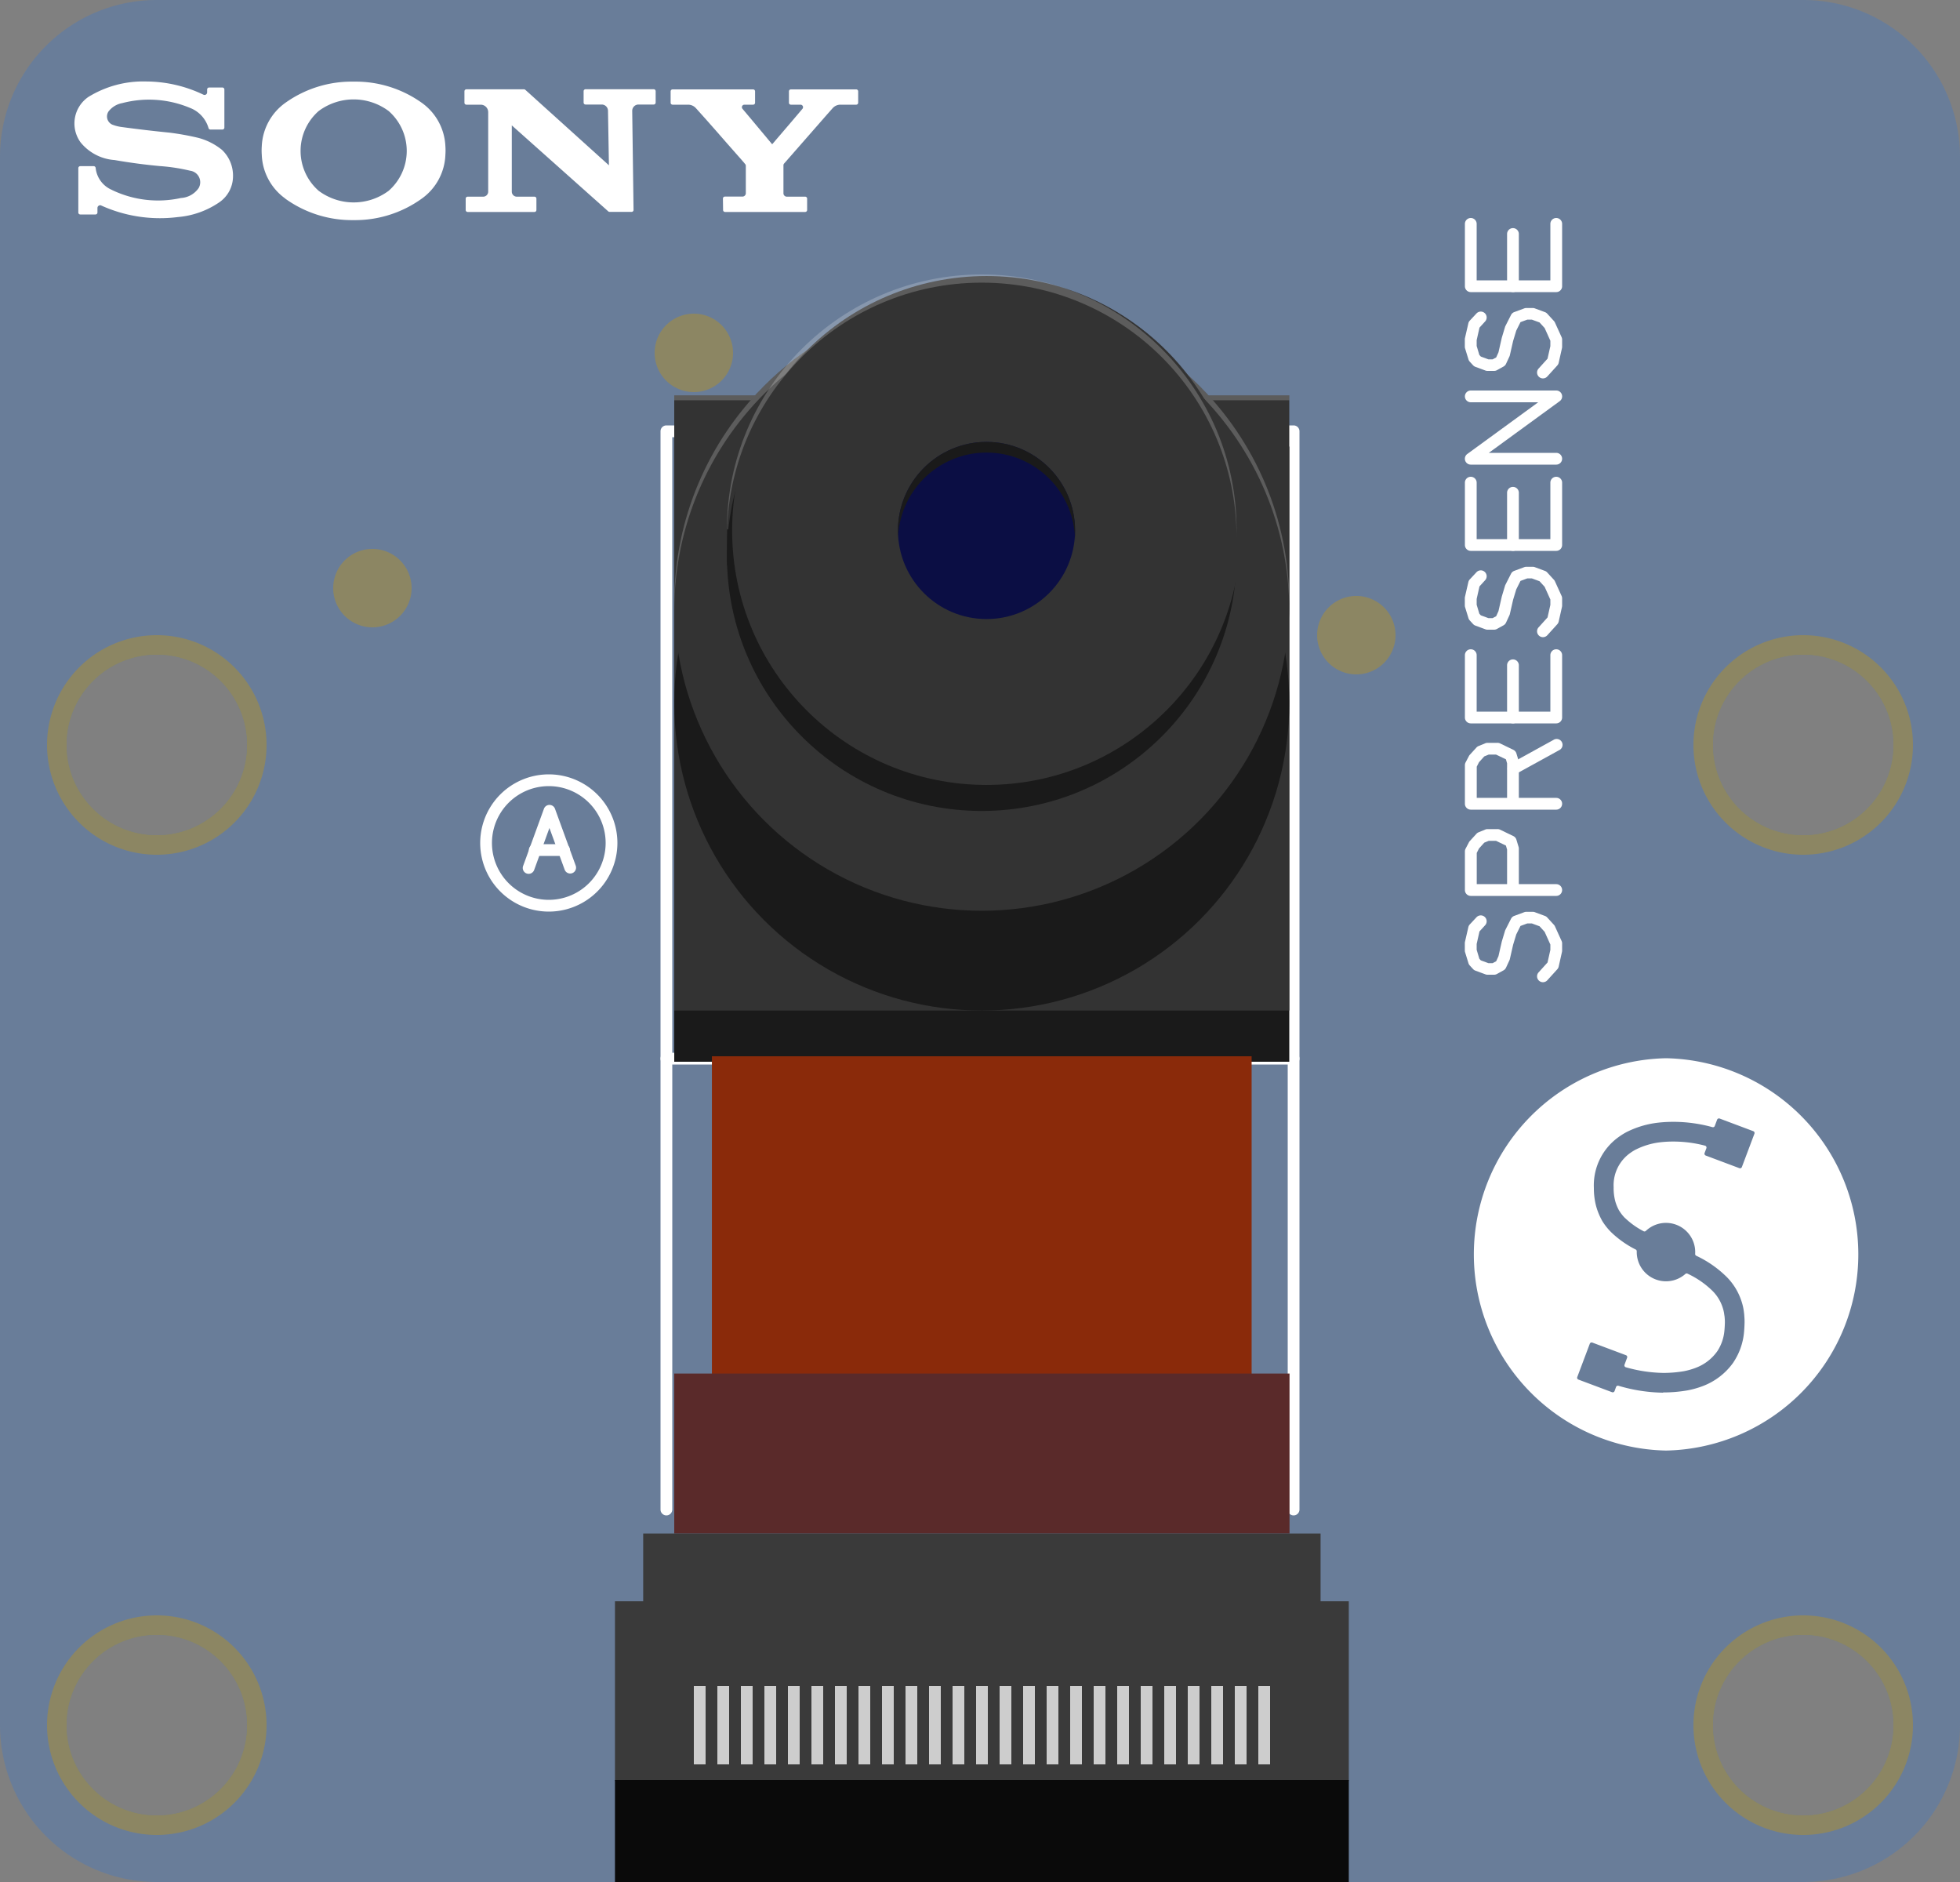 <svg fill="none" height="24mm" stroke-linecap="round" stroke-linejoin="round" viewBox="0 0 25 24" width="25mm" xmlns="http://www.w3.org/2000/svg">
	<rect x="0" y="0" width="25" height="24" fill="#808080" stroke="none"/>
	<g id="breadboard">
	<g transform="matrix(1 0 0 -1 0 24)"><path d="m25 2a2 2 0 0 0 -2-2h-21a2 2 0 0 0 -2 2v20a2 2 0 0 0 2 2h21a2 2 0 0 0 2-2zm-21.85 12.5a1.15 1.15 0 0 1 -2.3 0 1.15 1.15 0 0 1 2.3 0zm21 0a1.15 1.15 0 0 1 -2.3 0 1.15 1.15 0 0 1 2.3 0zm-21-12.5a1.15 1.15 0 0 1 -2.3 0 1.15 1.15 0 0 1 2.3 0zm21 0a1.15 1.15 0 0 1 -2.3 0 1.15 1.15 0 0 1 2.3 0z" fill="#697d99"/> /&gt;
        <g fill="#fff"><path d="m8.575 10.5a.075.075 0 0 0 -.15 0v8a.075.075 0 0 0 .075.075h8a.075.075 0 0 0 .075-.075v-8a.075.075 0 0 0 -.075-.075h-8a.075.075 0 0 0 0 .15h7.925v7.85h-7.85z"/><path d="m8.425 10.5a.075.075 0 0 0 .15 0v-5.75a.075.075 0 0 0 -.15 0z"/><path d="m16.425 10.5a.075.075 0 0 0 .15 0v-5.75a.075.075 0 0 0 -.15 0z"/><path d="m12.5 17.425a.075.075 0 0 0 0 .15 3.075 3.075 0 0 0 0-6.15 3.075 3.075 0 0 0 0 6.15.075.075 0 0 0 0-.15 2.925 2.925 0 0 1 0-5.85 2.925 2.925 0 0 1 0 5.85z"/><path d="m7 13.975a.075.075 0 0 0 0 .15.875.875 0 0 0 0-1.75.875.875 0 0 0 0 1.75.075.075 0 0 0 0-.15.725.725 0 0 1 0-1.45.725.725 0 0 1 0 1.45z"/><path d="m6.814 12.908a.075.075 0 1 0 -.141.051l.265.727a.075.075 0 0 0 .141 0l.265-.727a.075.075 0 0 0 -.141-.051l-.195.533z"/><path d="m6.821 13.085a.075.075 0 0 0 0 .15h.374a.075.075 0 0 0 0-.15z"/><path d="m1.284 21.382a.035.035 0 0 1 -.041-.034v-.058a.025.025 0 0 0 -.025-.025h-.194a.025.025 0 0 0 -.025.025v.566a.025.025 0 0 0 .025.025h.171a.025.025 0 0 0 .025-.022.343.343 0 0 1 .208-.281.025.025 0 0 0 .001-.001 1.354 1.354 0 0 1 .874-.103.025.025 0 0 0 .004.001.295.295 0 0 1 .227.127.148.148 0 0 1 -.103.22.025.025 0 0 0 -.002 0 2.347 2.347 0 0 1 -.389.06 7.19 7.19 0 0 0 -.578.077.614.614 0 0 0 -.433.224.41.41 0 0 0 .093.577.025.025 0 0 0 .001.001 1.33 1.33 0 0 0 .74.2 1.707 1.707 0 0 0 .735-.17.033.033 0 0 1 .044.031.025.025 0 0 0 0 0v.037a.025.025 0 0 0 .025.025h.17a.025.025 0 0 0 .025-.025v-.486a.025.025 0 0 0 -.025-.025h-.153a.025.025 0 0 0 -.024.018.393.393 0 0 1 -.239.259 1.348 1.348 0 0 1 -.866.059.025.025 0 0 0 -.002-0.0.286.286 0 0 1 -.167-.103.114.114 0 0 1 .048-.171.515.515 0 0 1 .12-.03 17.225 17.225 0 0 1 .603-.071.025.025 0 0 0 .001-0 3.433 3.433 0 0 0 .359-.064.8.8 0 0 0 .309-.152.025.025 0 0 0 .002-.001.452.452 0 0 0 .144-.346.403.403 0 0 0 -.175-.326 1.097 1.097 0 0 0 -.528-.188 1.815 1.815 0 0 0 -.986.151z"/><path d="m3.639 21.468a.718.718 0 0 0 -.3.559.746.746 0 0 0 -.002.054.746.746 0 0 0 .002.054.718.718 0 0 0 .304.556 1.455 1.455 0 0 0 .867.268 1.455 1.455 0 0 0 .867-.268.718.718 0 0 0 .304-.556.746.746 0 0 0 .002-.054.746.746 0 0 0 -.002-.054.718.718 0 0 0 -.3-.559 1.455 1.455 0 0 0 -.872-.275 1.455 1.455 0 0 0 -.872.275zm1.313.095a.025.025 0 0 1 .002.001.677.677 0 0 1 .234.502.025.025 0 0 1 0 0v.019a.025.025 0 0 1 0 0.0.677.677 0 0 1 -.234.502.025.025 0 0 1 -.002.001.746.746 0 0 1 -.882 0 .025.025 0 0 1 -.002-.001.677.677 0 0 1 -.234-.502.025.025 0 0 1 0-0v-.019a.025.025 0 0 1 0-0.0.677.677 0 0 1 .234-.502.025.025 0 0 1 .002-.001.746.746 0 0 1 .882 0z"/><path d="m6.528 22.401 0-.845a.064.064 0 0 1 .064-.064h.225a.025.025 0 0 0 .025-.025v-.145a.025.025 0 0 0 -.025-.025h-.852a.025.025 0 0 0 -.025.025v.145a.025.025 0 0 0 .025.025h.198a.064.064 0 0 1 .064.064v1.013a.096.096 0 0 1 -.096.096h-.182a.025.025 0 0 0 -.025.025v.146a.025.025 0 0 0 .025.025h.734a.025.025 0 0 0 .017-.006l1.067-.963-.012.696a.08.08 0 0 1 -.08.079h-.206a.025.025 0 0 0 -.025.025v.145a.025.025 0 0 0 .025.025h.869a.025.025 0 0 0 .025-.025v-.145a.025.025 0 0 0 -.025-.025h-.194a.08.08 0 0 1 -.08-.081l.017-1.263a.025.025 0 0 0 -.025-.025h-.28a.025.025 0 0 0 -.017.006z"/><path d="m9.221 21.468a.025.025 0 0 0 .025.025l.224-0a.043.043 0 0 1 .043.043l0.0.349a.032.032 0 0 1 -.007.021l-.01.012-.009.011-.014.016-.018.021-.048.054-.059.067-.066.075-.07.08-.07.08-.127.144-.069.077-.015.017-.011.012-.044.049a.133.133 0 0 1 -.099.044h-.198a.025.025 0 0 0 -.025.025v.145a.025.025 0 0 0 .025.025h1.027a.025.025 0 0 0 .025-.025v-.145a.025.025 0 0 0 -.025-.025h-.111a.032.032 0 0 1 -.025-.052l.122-.145.192-.23a.025.025 0 0 0 0-0l.051-.061a.025.025 0 0 0 0-0l.006-.007a.025.025 0 0 0 0-0l.008-.01.007.008.015.017.026.031.055.064.113.132.086.101.084.099a.032.032 0 0 1 -.024.053h-.123a.025.025 0 0 0 -.025.025v.145a.025.025 0 0 0 .025.025h.833a.025.025 0 0 0 .025-.025v-.145a.025.025 0 0 0 -.025-.025h-.201a.133.133 0 0 1 -.1-.045l-.031-.035-.046-.052-.542-.619a.025.025 0 0 0 0 0 .032.032 0 0 1 -.008-.021v-.358a.043.043 0 0 1 .043-.043h.234a.025.025 0 0 0 .025-.025v-.145a.025.025 0 0 0 -.025-.025h-1.022a.025.025 0 0 0 -.025.025z"/><path d="m18.832 12.302a.075.075 0 1 0 .111-.101l-.072-.079-.036-.16v-.074l.034-.114.019-.021.098-.036h.052l.046.025.029.064.041.18a.075.075 0 0 0 .001.005l.042.14a.075.075 0 0 0 .005.012l.071.14a.075.075 0 0 0 .041.037l.127.047a.075.075 0 0 0 .026.005h.085a.075.075 0 0 0 .026-.005l.127-.047a.075.075 0 0 0 .03-.02l.085-.093a.075.075 0 0 0 .013-.019l.085-.187a.075.075 0 0 0 .007-.031v-.093a.075.075 0 0 0 -.002-.017l-.042-.187a.075.075 0 0 0 -.018-.034l-.127-.14a.075.075 0 0 0 -.111.101l.114.126.036.16v.069l-.073.162-.065.071-.098.036h-.058l-.087-.032-.054-.108-.04-.132-.042-.184a.075.075 0 0 0 -.005-.014l-.043-.093a.075.075 0 0 0 -.032-.035l-.085-.047a.075.075 0 0 0 -.036-.009h-.085a.075.075 0 0 0 -.026.005l-.127.047a.075.075 0 0 0 -.03.02l-.043.047a.075.075 0 0 0 -.016.029l-.043.14a.075.075 0 0 0 -.003.022v.093a.075.075 0 0 0 .002.017l.043.187a.075.075 0 0 0 .018.034z"/><path d="m19.85 12.725a.075.075 0 0 0 0-.15h-1.09a.075.075 0 0 0 -.075.075v.491a.075.075 0 0 0 .008.035l.043.082a.075.075 0 0 0 .011.016l.085.093a.075.075 0 0 0 .027.019l.085.035a.075.075 0 0 0 .029.006h.127a.075.075 0 0 0 .033-.007l.17-.082a.075.075 0 0 0 .039-.046l.028-.093a.075.075 0 0 0 .003-.022v-.526a.075.075 0 0 0 -.15 0v.515l-.015.051-.125.06h-.095l-.056-.023-.067-.074-.029-.057v-.398z"/><path d="m19.85 13.825a.075.075 0 0 0 0-.15h-1.09a.075.075 0 0 0 -.075.075v.491a.075.075 0 0 0 .008.035l.043.082a.075.075 0 0 0 .011.016l.085.093a.075.075 0 0 0 .027.019l.085.035a.075.075 0 0 0 .029.006h.127a.075.075 0 0 0 .033-.007l.17-.082a.075.075 0 0 0 .039-.046l.028-.093a.075.075 0 0 0 .003-.022v-.526a.075.075 0 0 0 -.15 0v.515l-.015.051-.125.06h-.095l-.056-.023-.067-.074-.029-.057v-.398z"/><path d="m19.334 14.129a.075.075 0 0 0 -.072.131l.552.304a.075.075 0 1 0 .072-.131z"/><path d="m18.685 15.645a.075.075 0 0 0 .15 0v-.72h.94v.72a.075.075 0 0 0 .15 0v-.795a.075.075 0 0 0 -.075-.075h-1.09a.075.075 0 0 0 -.075.075z"/><path d="m19.373 14.85a.075.075 0 0 0 -.15 0v.666a.075.075 0 0 0 .15 0z"/><path d="m18.832 16.702a.075.075 0 0 0 .111-.101l-.072-.079-.036-.16v-.074l.034-.114.019-.021.098-.036h.052l.046.025.029.064.041.18a.075.075 0 0 0 .001.005l.042.14a.075.075 0 0 0 .005.012l.071.14a.075.075 0 0 0 .041.037l.127.047a.075.075 0 0 0 .026.005h.085a.075.075 0 0 0 .026-.005l.127-.047a.075.075 0 0 0 .03-.02l.085-.093a.075.075 0 0 0 .013-.019l.085-.187a.075.075 0 0 0 .007-.031v-.093a.075.075 0 0 0 -.002-.017l-.042-.187a.075.075 0 0 0 -.018-.034l-.127-.14a.075.075 0 0 0 -.111.101l.114.126.036.16v.069l-.073.162-.065.071-.098.036h-.058l-.087-.032-.054-.108-.04-.132-.042-.184a.075.075 0 0 0 -.005-.014l-.043-.093a.075.075 0 0 0 -.032-.035l-.085-.047a.075.075 0 0 0 -.036-.009h-.085a.075.075 0 0 0 -.026.005l-.127.047a.075.075 0 0 0 -.03.02l-.043.047a.075.075 0 0 0 -.016.029l-.043.14a.075.075 0 0 0 -.003.022v.093a.075.075 0 0 0 .002.017l.043.187a.075.075 0 0 0 .018.034z"/><path d="m18.685 17.845a.075.075 0 0 0 .15 0v-.72h.94v.72a.075.075 0 0 0 .15 0v-.795a.075.075 0 0 0 -.075-.075h-1.09a.075.075 0 0 0 -.075.075z"/><path d="m19.373 17.05a.075.075 0 0 0 -.15 0v.666a.075.075 0 0 0 .15 0z"/><path d="m19.85 18.225a.075.075 0 0 0 0-.15h-1.09a.075.075 0 0 0 -.044.136l.904.659h-.86a.075.075 0 0 0 0 .15h1.09a.075.075 0 0 0 .044-.136l-.904-.659z"/><path d="m18.832 20.002a.075.075 0 1 0 .111-.101l-.072-.079-.036-.16v-.074l.034-.114.019-.021.098-.036h.052l.046.025.029.064.041.18a.075.075 0 0 0 .001.005l.042.14a.075.075 0 0 0 .005.012l.071.14a.075.075 0 0 0 .041.037l.127.047a.075.075 0 0 0 .026.005h.085a.075.075 0 0 0 .026-.005l.127-.047a.075.075 0 0 0 .03-.02l.085-.093a.075.075 0 0 0 .013-.019l.085-.187a.075.075 0 0 0 .007-.031v-.093a.075.075 0 0 0 -.002-.017l-.042-.187a.075.075 0 0 0 -.018-.034l-.127-.14a.075.075 0 0 0 -.111.101l.114.126.036.16v.069l-.073.162-.065.071-.098.036h-.058l-.087-.032-.054-.108-.04-.132-.042-.184a.075.075 0 0 0 -.005-.014l-.043-.093a.075.075 0 0 0 -.032-.035l-.085-.047a.075.075 0 0 0 -.036-.009h-.085a.075.075 0 0 0 -.026.005l-.127.047a.075.075 0 0 0 -.03.02l-.043.047a.075.075 0 0 0 -.016.029l-.043.14a.075.075 0 0 0 -.003.022v.093a.075.075 0 0 0 .002.017l.043.187a.075.075 0 0 0 .018.034z"/><path d="m18.685 21.145a.075.075 0 0 0 .15 0v-.72h.94v.72a.075.075 0 0 0 .15 0v-.795a.075.075 0 0 0 -.075-.075h-1.09a.075.075 0 0 0 -.075.075z"/><path d="m19.373 20.35a.075.075 0 0 0 -.15 0v.666a.075.075 0 0 0 .15 0z"/><path d="m21.251 5.502a2.502 2.502 0 0 0 0 5.003 2.502 2.502 0 0 0 0-5.003zm-.037.741a.025.025 0 0 1 0 0 1.811 1.811 0 0 1 .308.026.025.025 0 0 1 0 0 1.142 1.142 0 0 1 .194.054.84.84 0 0 1 .395.305.025.025 0 0 1 0.0.001.821.821 0 0 1 .133.369 1.668 1.668 0 0 1 .008.135.75.75 0 0 1 -.003.082.025.025 0 0 0 -0.0.001.462.462 0 0 1 -.005.051.025.025 0 0 0 -0.0.001.695.695 0 0 1 -.033.144.778.778 0 0 1 -.189.306 1.391 1.391 0 0 1 -.386.268.025.025 0 0 0 -.014.024.373.373 0 0 1 -.629.293.025.025 0 0 0 -.029-.004 1.023 1.023 0 0 0 -.235.167.025.025 0 0 0 -.001 0.0.52.52 0 0 0 -.076.097.025.025 0 0 0 -.001.001.576.576 0 0 0 -.05.124.025.025 0 0 0 -0.0.001.652.652 0 0 0 -.019.16.253.253 0 0 1 -0.0.013.504.504 0 0 0 .218.439.253.253 0 0 1 .003.002.562.562 0 0 0 .064.039.025.025 0 0 0 .001 0.0.941.941 0 0 0 .29.089 1.426 1.426 0 0 0 .114.01 1.603 1.603 0 0 0 .3-.015h0a1.583 1.583 0 0 0 .176-.036.025.025 0 0 0 .017-.033l-.023-.061a.025.025 0 0 1 .015-.032l.429-.161a.025.025 0 0 1 .032.015l.16.425a.025.025 0 0 1 -.015.032l-.429.161a.025.025 0 0 1 -.032-.015l-.03-.08a.025.025 0 0 0 -.03-.015 1.836 1.836 0 0 1 -.234.049 1.856 1.856 0 0 1 -.349.017 1.679 1.679 0 0 1 -.136-.012 1.193 1.193 0 0 1 -.371-.114.025.025 0 0 1 -0-0.0.815.815 0 0 1 -.095-.058.025.025 0 0 0 -0-0.0.757.757 0 0 1 -.327-.658.025.025 0 0 0 0-.001.905.905 0 0 1 .027-.224.025.025 0 0 1 0-0.0.829.829 0 0 1 .076-.188.025.025 0 0 1 0-.001.773.773 0 0 1 .12-.152 1.276 1.276 0 0 1 .31-.218.025.025 0 0 0 .014-.023.373.373 0 0 1 .62-.289.025.025 0 0 0 .027.004 1.138 1.138 0 0 0 .32-.221.525.525 0 0 0 .127-.206.253.253 0 0 1 .001-.003.442.442 0 0 0 .021-.092.253.253 0 0 1 .002-.012.209.209 0 0 0 .003-.024.253.253 0 0 1 .001-.012.497.497 0 0 0 .002-.054 1.415 1.415 0 0 0 -.007-.114.568.568 0 0 0 -.09-.252.025.025 0 0 0 -.001-.001.587.587 0 0 0 -.274-.21.025.025 0 0 1 -0 0l-.002-.001a.025.025 0 0 1 -0 0 .889.889 0 0 0 -.149-.042 1.558 1.558 0 0 0 -.262-.022.025.025 0 0 0 -0 0 1.839 1.839 0 0 0 -.478.072.025.025 0 0 0 -.017.033l.033.089a.025.025 0 0 1 -.015.032l-.429.161a.025.025 0 0 1 -.032-.015l-.16-.425a.025.025 0 0 1 .015-.032l.429-.161a.025.025 0 0 1 .032.015l.019.052a.025.025 0 0 0 .031.015 2.092 2.092 0 0 1 .569-.088z"/></g><path d="m2 13.1a1.4 1.4 0 0 1 0 2.8 1.4 1.4 0 0 1 0-2.8zm1.15 1.4a1.15 1.15 0 0 0 -2.3 0 1.15 1.15 0 0 0 2.3 0z" fill="#8c8663"/><path d="m2 .6a1.4 1.4 0 0 1 0 2.8 1.4 1.4 0 0 1 0-2.8zm1.15 1.4a1.15 1.15 0 0 0 -2.3 0 1.15 1.15 0 0 0 2.3 0z" fill="#8c8663"/><path d="m23 .6a1.4 1.4 0 0 1 0 2.8 1.4 1.4 0 0 1 0-2.8zm1.15 1.4a1.15 1.15 0 0 0 -2.3 0 1.15 1.15 0 0 0 2.3 0z" fill="#8c8663"/><path d="m23 13.1a1.4 1.4 0 0 1 0 2.8 1.4 1.4 0 0 1 0-2.8zm1.15 1.4a1.15 1.15 0 0 0 -2.3 0 1.15 1.15 0 0 0 2.3 0z" fill="#8c8663"/><path d="m8.15 1.3a.1.1 0 0 0 -.2 0v1.65a.1.1 0 0 0 .2 0z" fill="#fff"/><path d="m8.75 1.4a.1.1 0 0 0 0-.2h-.7a.1.1 0 0 0 0 .2z" fill="#fff"/><path d="m8.36 2.95a.1.1 0 0 0 -.2 0v.1a.1.1 0 0 0 .2 0z" fill="#fff"/><path d="m8.05 2.85a.1.1 0 0 0 0 .2h.21a.1.1 0 0 0 0-.2z" fill="#fff"/><path d="m16.85 2.95a.1.1 0 0 0 .2 0v-1.65a.1.1 0 0 0 -.2 0z" fill="#fff"/><path d="m16.95 1.4a.1.1 0 0 0 0-.2h-.7a.1.1 0 0 0 0 .2z" fill="#fff"/><path d="m16.64 3.05a.1.1 0 0 0 .2 0v-.1a.1.1 0 0 0 -.2 0z" fill="#fff"/><path d="m16.74 2.85a.1.1 0 0 0 0 .2h.21a.1.1 0 0 0 0-.2z" fill="#fff"/><path d="m16.8 15.9a.5.5 0 0 1 1 0 .5.5 0 0 1 -1 0z" fill="#8c8663"/><path d="m4.25 16.5a.5.5 0 0 1 1 0 .5.5 0 0 1 -1 0z" fill="#8c8663"/><path d="m8.35 19.5a.5.5 0 0 1 1 0 .5.5 0 0 1 -1 0z" fill="#8c8663"/></g>
	<g transform="matrix(.012 0 0 .012 8.6 3.5)">
		<path d="m0 182.889h653.75v653.75h-653.75z" fill="#1a1a1a"/>
		<path d="m0 829.889h653.75v6.75h-653.75z" opacity=".4"/>
		<path d="m0 128.472h653.75v653.75h-653.75z" fill="#333"/>
		<path d="m0 128.472h653.75v5.236h-653.75z" fill="#fff" opacity=".2"/>
		<circle cx="326.875" cy="455.347" fill="#1a1a1a" r="326.875"/>
		<circle cx="326.875" cy="349.319" fill="#333" r="326.875"/>
		<path d="m56.042 270.833h541.667v38.472h-541.667z" fill="#1a1a1a"/>
		<circle cx="326.875" cy="299.306" fill="#1a1a1a" r="270.833"/>
		<path d="m0 407.819c0-180.527 146.347-326.875 326.875-326.875s326.875 146.347 326.875 326.875v-8.513c0-180.528-146.347-326.875-326.875-326.875-180.528.013-326.875 146.347-326.875 326.875z" fill="#fff" opacity=".2" transform="translate(0 -50)"/>
		<g transform="matrix(1.3 0 0 1.3 -93 -80)">
			<path d="m254.472 288.153c0-39.986 32.417-61.111 72.403-61.111 39.972 0 72.389 21.125 72.389 61.111l0-8.709c0-39.986-32.417-72.403-72.389-72.403-39.986 0-72.403 32.417-72.403 72.403z" fill="#1a1a1a" opacity=".2"/>
			<circle cx="326.875" cy="270.833" fill="#333" r="208"/>
			<circle cx="326.875" cy="270.833" fill="#0b0e44" r="72.4"/>
			<path d="m254.472 279.542c0-39.986 32.417-72.403 72.403-72.403 39.972 0 72.389 32.417 72.389 72.403l0-8.709c0-39.986-32.417-72.403-72.389-72.403-39.986 0-72.403 32.417-72.403 72.403z" fill="#1a1a1a"/>
		</g>
		<path d="m56.042 279.542c0-149.583 121.25-270.833 270.833-270.833 149.569 0 270.833 121.25 270.833 270.833l0-8.709c0-149.583-121.25-270.833-270.833-270.833s-270.833 121.25-270.833 270.833z" fill="#fff" opacity=".2"/>
		<path d="m597.708 262.139c0 149.583-121.25 270.833-270.833 270.833-149.569 0-270.833-121.25-270.833-270.833l-0 8.694c0 149.583 121.25 270.833 270.833 270.833s270.833-121.25 270.833-270.833z" opacity=".2"/>
		<path d="m597.708 276.278c0 149.583-121.25 270.833-270.833 270.833-149.569 0-270.833-121.25-270.833-270.833v8.708c0 149.583 121.25 270.833 270.833 270.833s270.833-121.25 270.833-270.833v41.292z" opacity=".2"/>
		<path d="m597.708 349.069c0 149.583-121.25 270.833-270.833 270.833s-270.833-121.25-270.833-270.833v8.708c0 149.583 121.25 270.833 270.833 270.833s270.833-121.25 270.833-270.833v41.292z" opacity=".2" transform="translate(0 -50)"/>
		<path d="m40.042 830.833h573.667v338.472h-573.667z" fill="#8a2a0a"/>
		<path d="m0 1168h654v170h-654z" fill="#5a2a2a"/>
		<path d="m-33 1338h720v150h-720z" fill="#3a3a3a"/>
		<path d="m-63 1410h780v191h-780z" fill="#3a3a3a"/>
		<path d="m-63 1600h780v110h-780z" fill="#0a0a0a"/>
	</g>
	<g fill="#cdcdcd" transform="matrix(1 0 0 -1 0 24)">
		<path d="m8.85 1.5h.15v1h-.15z"/>
		<path d="m9.15 1.5h.15v1h-.15z"/>
		<path d="m9.45 1.5h.15v1h-.15z"/>
		<path d="m9.75 1.5h.15v1h-.15z"/>
		<path d="m10.05 1.5h.15v1h-.15z"/>
		<path d="m10.35 1.5h.15v1h-.15z"/>
		<path d="m10.65 1.5h.15v1h-.15z"/>
		<path d="m10.95 1.5h.15v1h-.15z"/>
		<path d="m11.25 1.5h.15v1h-.15z"/>
		<path d="m11.55 1.5h.15v1h-.15z"/>
		<path d="m11.85 1.5h.15v1h-.15z"/>
		<path d="m12.15 1.5h.15v1h-.15z"/>
		<path d="m12.45 1.5h.15v1h-.15z"/>
		<path d="m12.75 1.5h.15v1h-.15z"/>
		<path d="m13.05 1.5h.15v1h-.15z"/>
		<path d="m13.35 1.5h.15v1h-.15z"/>
		<path d="m13.65 1.5h.15v1h-.15z"/>
		<path d="m13.95 1.5h.15v1h-.15z"/>
		<path d="m14.25 1.5h.15v1h-.15z"/>
		<path d="m14.55 1.5h.15v1h-.15z"/>
		<path d="m14.85 1.5h.15v1h-.15z"/>
		<path d="m15.15 1.5h.15v1h-.15z"/>
		<path d="m15.45 1.5h.15v1h-.15z"/>
		<path d="m15.75 1.5h.15v1h-.15z"/>
		<path d="m16.05 1.5h.15v1h-.15z"/>
	</g>
	</g>
</svg>

